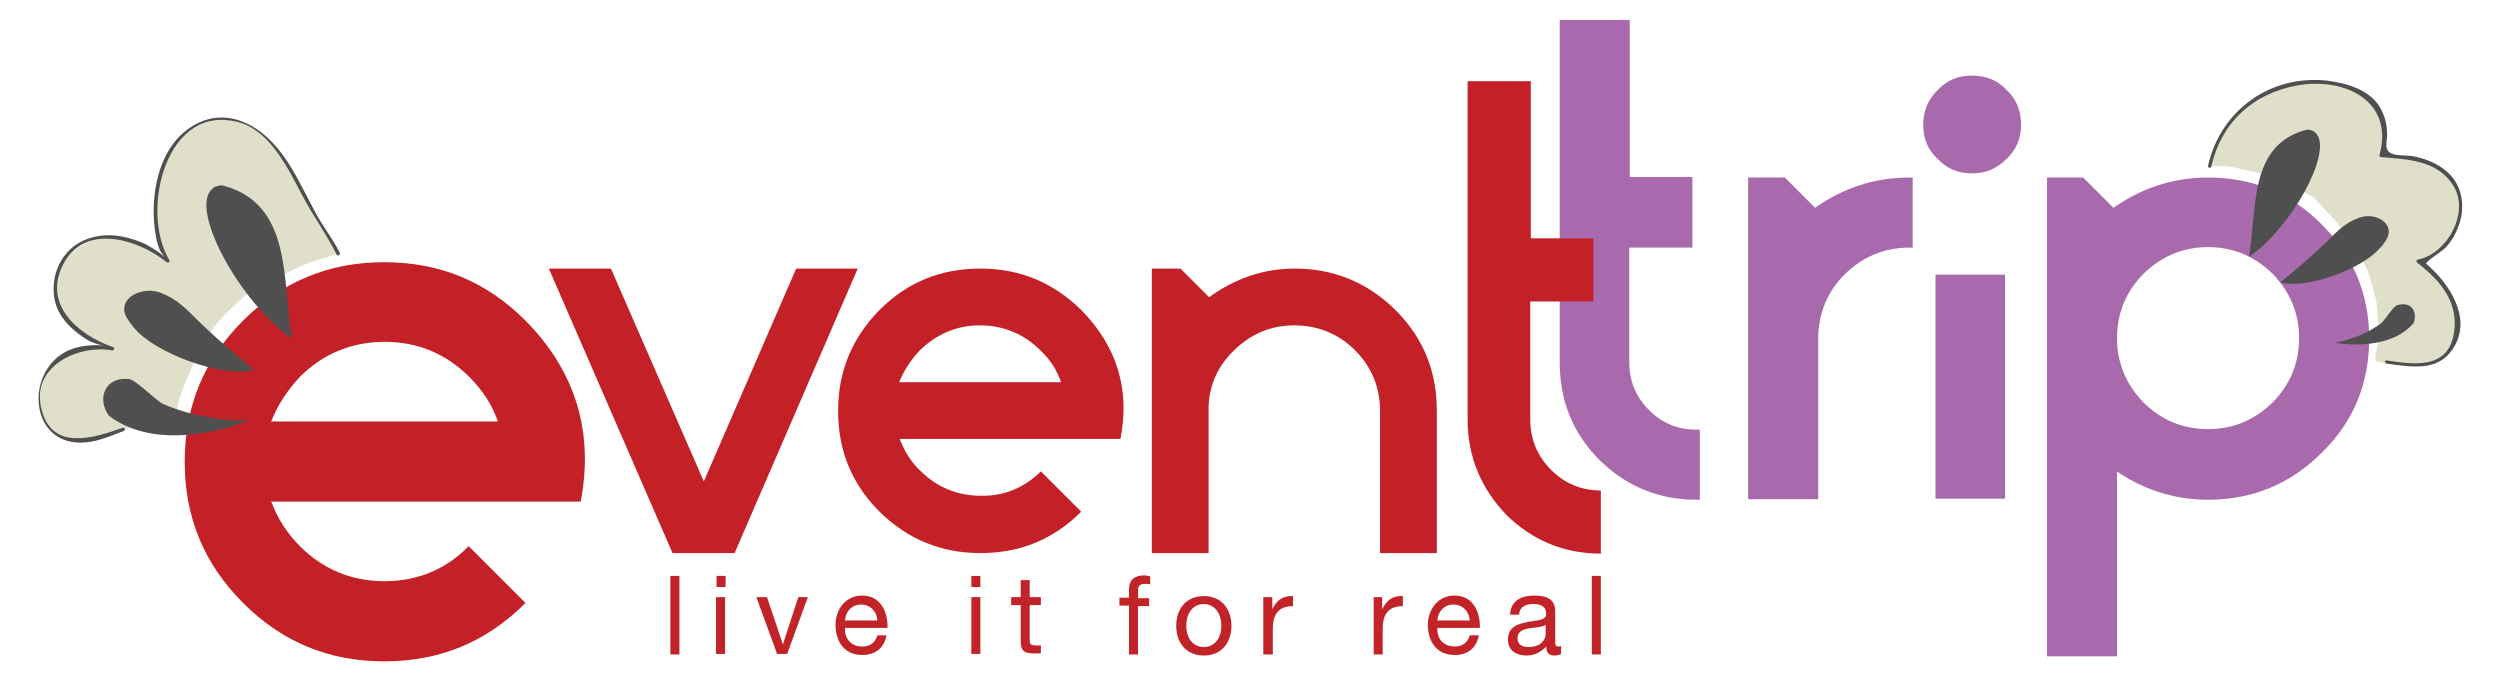 <?xml version="1.0" encoding="utf-8"?>
<!-- Generator: Adobe Illustrator 18.0.0, SVG Export Plug-In . SVG Version: 6.00 Build 0)  -->
<!DOCTYPE svg PUBLIC "-//W3C//DTD SVG 1.1//EN" "http://www.w3.org/Graphics/SVG/1.1/DTD/svg11.dtd">
<svg version="1.1" id="Livello_1" xmlns="http://www.w3.org/2000/svg" xmlns:xlink="http://www.w3.org/1999/xlink" x="0px" y="0px"
	 viewBox="0 0 471 129" enable-background="new 0 0 471 129" xml:space="preserve">
<g>
	<g>
		<g>
			<path fill="#C32127" d="M88.3,102.9L99,113.6c-7.4,7.4-16.2,11-26.6,11c-10.4,0-19.2-3.6-26.6-11c-7.4-7.4-11-16.2-11-26.6
				c0-10.4,3.6-19.2,11-26.6c7.4-7.4,16.2-11,26.6-11c10.4,0,19.2,3.6,26.6,11c9.5,9.6,12.9,21.1,10.4,34.1l-58.3,0
				c1.2,3.2,3,6,5.4,8.4c4.4,4.4,9.8,6.6,15.9,6.6C78.6,109.5,84,107.3,88.3,102.9z M56.5,71c-2.4,2.6-4.2,5.3-5.4,8.4l42.7,0
				c-1.1-3.2-2.9-5.9-5.4-8.4c-4.4-4.4-9.8-6.6-15.9-6.6C66.2,64.4,60.8,66.7,56.5,71z"/>
		</g>
	</g>
	<g opacity="0.5">
		<path fill="#C0BF96" d="M449.7,68.2c6.1,0.9,11.3,1.7,13-4.8c1.7-6.1-2.2-10.8-6.9-14.3c5.2-0.4,8.7-7.4,7.8-12.1
			c-1.7-6.9-8.7-7.4-14.7-7.8c4.8-15.6-17.3-16.9-26-9.1c0,0-3.6,4.1-4.1,5.1c-0.6,1-1.8,4.3-1.8,4.3l-0.5,1.8l3.1,0
			c0,0,2.1,0.4,3.8,0.8c1.7,0.3,6.8,1.8,6.8,1.8l5.7,3.3l3.6,3.9l3.8,4.4l2.8,5.5c0,0,1.6,5.4,1.6,5.7c0,0.3,0.6,6.2,0.6,6.2
			l-0.8,4.2l0.1,1l1.7,0.3"/>
	</g>
	<g opacity="0.5">
		<path fill="#C0BF96" d="M61.9,44.9c-5.2-6.9-9.3-23.2-20.6-22.3c-11.3,0.9-14.7,19.1-9.5,26.9C14.5,34.7-0.3,59,21.4,65.9
			C3.2,62.5,3.2,88.5,19.7,82.4l4.1-1.6l4.3-0.6l5.2,0.8c0,0-0.4-1.8,0.3-5.1c0.4-2,2.7-7,2.7-7s1.9-4.7,4.1-7.4
			c2.6-3.3,6.2-6.1,6.2-6.1s6.5-3.6,9.5-5c3.1-1.4,6.1-2.1,7.7-2.6C62.9,46,61.9,44.9,61.9,44.9z"/>
	</g>
	<g>
		<g>
			<path fill="#A96BAD" stroke="#A86AAC" stroke-width="1.3" stroke-miterlimit="10" d="M318.2,34.1v11.9h-11.9v22.2
				c0,3.7,1.3,6.9,3.9,9.5c2.6,2.6,5.7,3.9,9.4,3.9v11.9c-7,0-12.9-2.5-17.8-7.3c-4.9-4.9-7.3-10.9-7.3-17.9V4.4h11.9v29.6H318.2z"
				/>
			<path fill="#A96BAD" stroke="#A86AAC" stroke-width="1.3" stroke-miterlimit="10" d="M336,34.1l5.9,5.9
				c5.3-3.9,11.3-5.9,17.8-5.9v11.9c-4.9,0-9.1,1.8-12.6,5.2c-3.4,3.4-5.2,7.7-5.2,12.6v29.6h-11.9V34.1H336z"/>
			<path fill="#A96BAD" stroke="#A86AAC" stroke-width="1.3" stroke-miterlimit="10" d="M377.1,52.4v40.9h-11.8V52.4H377.1z"/>
			<path fill="#A96BAD" stroke="#A86AAC" stroke-width="1.3" stroke-miterlimit="10" d="M416,34.1c8.2,0,15.2,2.8,21,8.7
				c5.8,5.8,8.7,12.8,8.7,21c0,8.2-2.8,15.2-8.7,21c-5.8,5.8-12.8,8.7-21,8.7c-6.5,0-12.4-2-17.8-5.9V123h-11.9V34.1h5.9l5.9,5.9
				C403.5,36.1,409.4,34.1,416,34.1z M416,45.9c-4.9,0-9.1,1.8-12.6,5.2c-3.4,3.4-5.2,7.7-5.2,12.6c0,4.9,1.8,9.1,5.2,12.6
				c3.4,3.4,7.7,5.2,12.6,5.2c4.9,0,9.1-1.8,12.6-5.2c3.4-3.4,5.2-7.7,5.2-12.6c0-4.9-1.8-9.1-5.2-12.6
				C425.1,47.7,420.9,45.9,416,45.9z"/>
		</g>
	</g>
	<g>
		<path fill="#C32127" d="M115.1,50.6l17.5,40.1L150,50.6h11.6l-23.2,53.6h-11.7l-23.3-53.6H115.1z"/>
		<path fill="#C32127" d="M196.1,88.8l7.6,7.6c-5.3,5.3-11.6,7.8-19,7.8c-7.4,0-13.7-2.6-19-7.8c-5.3-5.3-7.8-11.6-7.8-19
			c0-7.4,2.6-13.7,7.8-19c5.3-5.3,11.6-7.8,19-7.8c7.4,0,13.7,2.6,19,7.8c6.8,6.9,9.2,15,7.4,24.3h-41.6c0.9,2.3,2.1,4.3,3.9,6
			c3.1,3.1,7,4.7,11.4,4.7C189.1,93.5,193,91.9,196.1,88.8z M173.3,66c-1.7,1.8-3,3.8-3.9,6h30.5c-0.8-2.3-2-4.2-3.9-6
			c-3.1-3.1-7-4.7-11.4-4.7C180.3,61.3,176.5,62.9,173.3,66z"/>
		<path fill="#C32127" d="M227.7,76.7v27.5H217V50.6h5.4l5.4,5.4c4.8-3.5,10.2-5.4,16.1-5.4c7.4,0,13.7,2.6,19,7.8
			c5.3,5.3,7.8,11.6,7.8,19v26.8h-10.7V77.4c0-4.4-1.6-8.3-4.7-11.4c-3.1-3.1-7-4.7-11.4-4.7c-4.4,0-8,1.5-11.2,4.5
			C229.5,68.8,227.8,72.5,227.7,76.7z"/>
		<path fill="#C32127" d="M300.2,44.9v11.9h-11.9V79c0,3.7,1.3,6.9,3.9,9.5c2.6,2.6,5.7,3.9,9.4,3.9v11.9c-7,0-12.9-2.5-17.8-7.3
			C279,92,276.5,86,276.5,79V15.3h11.9v29.6H300.2z"/>
	</g>
	<g>
		<path fill="#C22328" d="M126.3,108.5h1.7v14.8h-1.7V108.5z"/>
		<path fill="#C22328" d="M136.7,110.6h-1.7v-2.1h1.7V110.6z M134.9,112.5h1.7v10.7h-1.7V112.5z"/>
		<path fill="#C22328" d="M148.3,123.2h-1.9l-3.9-10.7h2l3,8.9h0l2.9-8.9h1.8L148.3,123.2z"/>
		<path fill="#C22328" d="M167,119.8c-0.5,2.4-2.2,3.6-4.5,3.6c-3.4,0-5-2.4-5.1-5.6c0-3.2,2.1-5.6,5-5.6c3.8,0,4.9,3.5,4.8,6.1h-8
			c-0.1,1.9,1,3.5,3.3,3.5c1.4,0,2.4-0.7,2.8-2.1H167z M165.3,116.9c-0.1-1.7-1.3-3-3.1-3c-1.8,0-2.9,1.4-3,3H165.3z"/>
		<path fill="#C22328" d="M184.7,110.6H183v-2.1h1.7V110.6z M183,112.5h1.7v10.7H183V112.5z"/>
		<path fill="#C22328" d="M194,112.5h2.1v1.5H194v6.6c0,0.8,0.2,1,1.3,1h0.8v1.5h-1.3c-1.8,0-2.5-0.4-2.5-2.3v-6.8h-1.8v-1.5h1.8
			v-3.2h1.7V112.5z"/>
		<path fill="#C22328" d="M212.7,114.1h-1.8v-1.5h1.8V111c0-1.7,1-2.6,2.9-2.6c0.3,0,0.8,0.1,1.1,0.2v1.5c-0.3-0.1-0.7-0.1-1-0.1
			c-0.8,0-1.3,0.3-1.3,1.2v1.5h2.1v1.5h-2.1v9.1h-1.7V114.1z"/>
		<path fill="#C22328" d="M226.8,112.3c3.4,0,5.2,2.5,5.2,5.6c0,3.1-1.8,5.6-5.2,5.6c-3.4,0-5.2-2.5-5.2-5.6
			C221.6,114.8,223.4,112.3,226.8,112.3z M226.8,121.9c1.8,0,3.3-1.4,3.3-4c0-2.6-1.5-4.1-3.3-4.1c-1.8,0-3.3,1.4-3.3,4.1
			C223.5,120.5,225,121.9,226.8,121.9z"/>
		<path fill="#C22328" d="M238.1,112.5h1.6v2.3h0c0.8-1.7,2-2.6,3.9-2.5v1.9c-2.8,0-3.8,1.6-3.8,4.3v4.8h-1.8V112.5z"/>
		<path fill="#C22328" d="M258.8,112.5h1.6v2.3h0c0.8-1.7,2-2.6,3.9-2.5v1.9c-2.8,0-3.8,1.6-3.8,4.3v4.8h-1.7V112.5z"/>
		<path fill="#C22328" d="M278.6,119.8c-0.5,2.4-2.2,3.6-4.5,3.6c-3.4,0-5-2.4-5.1-5.6c0-3.2,2.1-5.6,5-5.6c3.8,0,4.9,3.5,4.8,6.1
			h-8c-0.1,1.9,1,3.5,3.3,3.5c1.4,0,2.4-0.7,2.8-2.1H278.6z M276.9,116.9c-0.1-1.7-1.3-3-3.1-3c-1.8,0-2.9,1.4-3,3H276.9z"/>
		<path fill="#C22328" d="M294.1,123.2c-0.3,0.2-0.7,0.3-1.3,0.3c-0.9,0-1.5-0.5-1.5-1.7c-1,1.1-2.3,1.7-3.7,1.7
			c-1.9,0-3.5-0.9-3.5-3c0-2.4,1.8-2.9,3.6-3.3c1.9-0.4,3.6-0.2,3.6-1.6c0-1.5-1.3-1.8-2.4-1.8c-1.5,0-2.6,0.5-2.7,2h-1.7
			c0.1-2.6,2.1-3.6,4.5-3.6c1.9,0,4,0.4,4,2.9v5.5c0,0.8,0,1.2,0.6,1.2c0.1,0,0.3,0,0.5-0.1V123.2z M291.2,117.7
			c-0.7,0.5-2,0.5-3.2,0.7c-1.2,0.2-2.1,0.6-2.1,1.9c0,1.2,1,1.6,2.1,1.6c2.3,0,3.2-1.4,3.2-2.4V117.7z"/>
		<path fill="#C22328" d="M299.9,108.5h1.7v14.8h-1.7V108.5z"/>
	</g>
	<g>
		<g>
			<path fill="#4F4F4F" d="M64,47.6c-1.4-2.8-3.4-5.2-4.8-8c-2.2-4-4.1-8.4-7.1-11.9c-4.6-5.4-11.3-7.8-17.3-2.9
				c-5.6,4.6-6.7,13.8-5.3,20.4c0.1,0.6,0.4,1.3,0.6,1.9c0.3,0.7,1.4,1.7,0.7,1.1c-1.3-1-2.8-2-4.3-2.6c-3.3-1.3-6.6-1.8-10-0.6
				c-4.9,1.7-7.3,7.1-6.1,11.9c0.7,2.8,2.8,4.9,5.1,6.5c1.6,1.2,3.2,1.6,4.7,1.8c-1.7-0.3-3.4-0.2-5,0.1
				C4.3,67.3,4.5,84.8,16.6,83.3c2.3-0.3,4.6-1.3,6.7-2.1c0.4-0.1,0.2-0.8-0.2-0.6c-5.4,1.9-13.1,4.4-15.2-3.2
				C5.6,69.2,14.4,64.9,21.1,66c0.4,0.1,0.6-0.5,0.2-0.6c-6.6-2.3-13.3-8-9.4-15.6c4.1-7.9,14.2-4.7,19.5-0.4
				c0.3,0.2,0.7-0.1,0.5-0.4c-5.6-9.3-0.6-29.9,13.3-25.9c5.8,1.7,9.2,8.9,11.8,13.8c2,3.8,4.5,7.2,6.4,11
				C63.6,48.4,64.2,48,64,47.6L64,47.6z"/>
		</g>
	</g>
	<g>
		<path fill="#4F4F4F" d="M41.8,34.9C55.3,38.3,53.1,53.2,55,63.8C45.4,57.1,36.2,40.4,39.6,36c0,0,0.5-0.6,0.9-0.8
			C40.9,35,41.8,34.9,41.8,34.9z"/>
	</g>
	<g>
		<path fill="#4F4F4F" d="M25.3,61.8c3.7,4.6,16.5,9.5,22.6,7.9c-3.9-3.2-7-5.8-10.5-9.2c-2.5-2.5-4.1-4.2-7.3-5.4
			c-3.8-1.3-8.5,1.5-6,5.1C25.1,61.7,25.3,61.8,25.3,61.8z"/>
	</g>
	<g>
		<path fill="#4F4F4F" d="M434.7,24.4c-11.2,2.8-9.4,15.1-11,24c8-5.5,15.6-19.4,12.8-23.1c0,0-0.4-0.5-0.7-0.6
			C435.5,24.5,434.7,24.4,434.7,24.4z"/>
	</g>
	<g>
		<path fill="#4F4F4F" d="M448.4,46.7c-3.1,3.8-13.7,7.9-18.8,6.5c3.3-2.7,5.8-4.8,8.8-7.7c2.1-2.1,3.4-3.5,6.1-4.5
			c3.1-1.1,7,1.2,5,4.3C448.6,46.7,448.4,46.7,448.4,46.7z"/>
	</g>
	<g>
		<path fill="#4F4F4F" d="M454.7,60.9c-3.5,4.1-10.1,4.4-14.8,3.7c3-0.6,6.2-1.8,8.7-3.7c0.9-0.8,2.4-3.4,3.1-3.4
			C454.1,56.7,455.6,58.6,454.7,60.9"/>
	</g>
	<g>
		<path fill="#4F4F4F" d="M20.5,78.3c7.4,5.7,18.8,3.9,26.4,0.9c-5.3,0.1-11.1-0.9-16.2-3.1c-1.8-1-5.3-4.8-6.6-4.7
			C20,71,18.1,74.9,20.5,78.3"/>
	</g>
	<g>
		<g>
			<path fill="#4F4F4F" d="M449.6,68.5c4.5,0.6,9.5,1.6,12.4-2.6c4-5.7-0.5-12.5-4.9-16.2c-0.3-0.3,2.9-2.3,3.6-3
				c1.6-1.6,2.8-4.3,3.1-6.5c0.7-6-3.3-9.5-8.8-10.7c-2.2-0.5-5.7,0.4-5.4-2.5c0.3-2.2,0.1-4.2-0.9-6.2c-1.8-3.8-6.4-5.1-10.2-5.6
				c-10.7-1.2-20.1,5.5-22.5,16c-0.1,0.4,0.5,0.6,0.6,0.2c1.9-8.4,7.9-13.8,16.2-15.3c8.8-1.6,18.3,2.8,15.5,13.1
				c-0.1,0.2,0.1,0.4,0.3,0.4c5,0.4,10.5,0.6,13.5,5.2c3.4,5.1-1.1,13.1-6.6,14.1c-0.3,0.1-0.3,0.4-0.1,0.6
				c4.6,3.5,8.1,7.8,6.8,13.9c-1.4,6.3-7.9,5.2-12.6,4.5C449.3,67.8,449.2,68.4,449.6,68.5L449.6,68.5z"/>
		</g>
	</g>
	<path fill="#A96BAD" stroke="#A86AAC" stroke-width="1.53" stroke-miterlimit="10" d="M371.5,15c2.4,0,4.5,0.8,6,2.5
		c1.7,1.5,2.5,3.6,2.5,6c0,2.4-0.8,4.3-2.5,5.9c-1.7,1.7-3.6,2.5-6,2.5c-2.4,0-4.3-0.8-5.9-2.5c-1.7-1.5-2.5-3.5-2.5-5.9
		c0-2.4,0.8-4.3,2.5-6C367.2,15.8,369.1,15,371.5,15z"/>
</g>
</svg>
